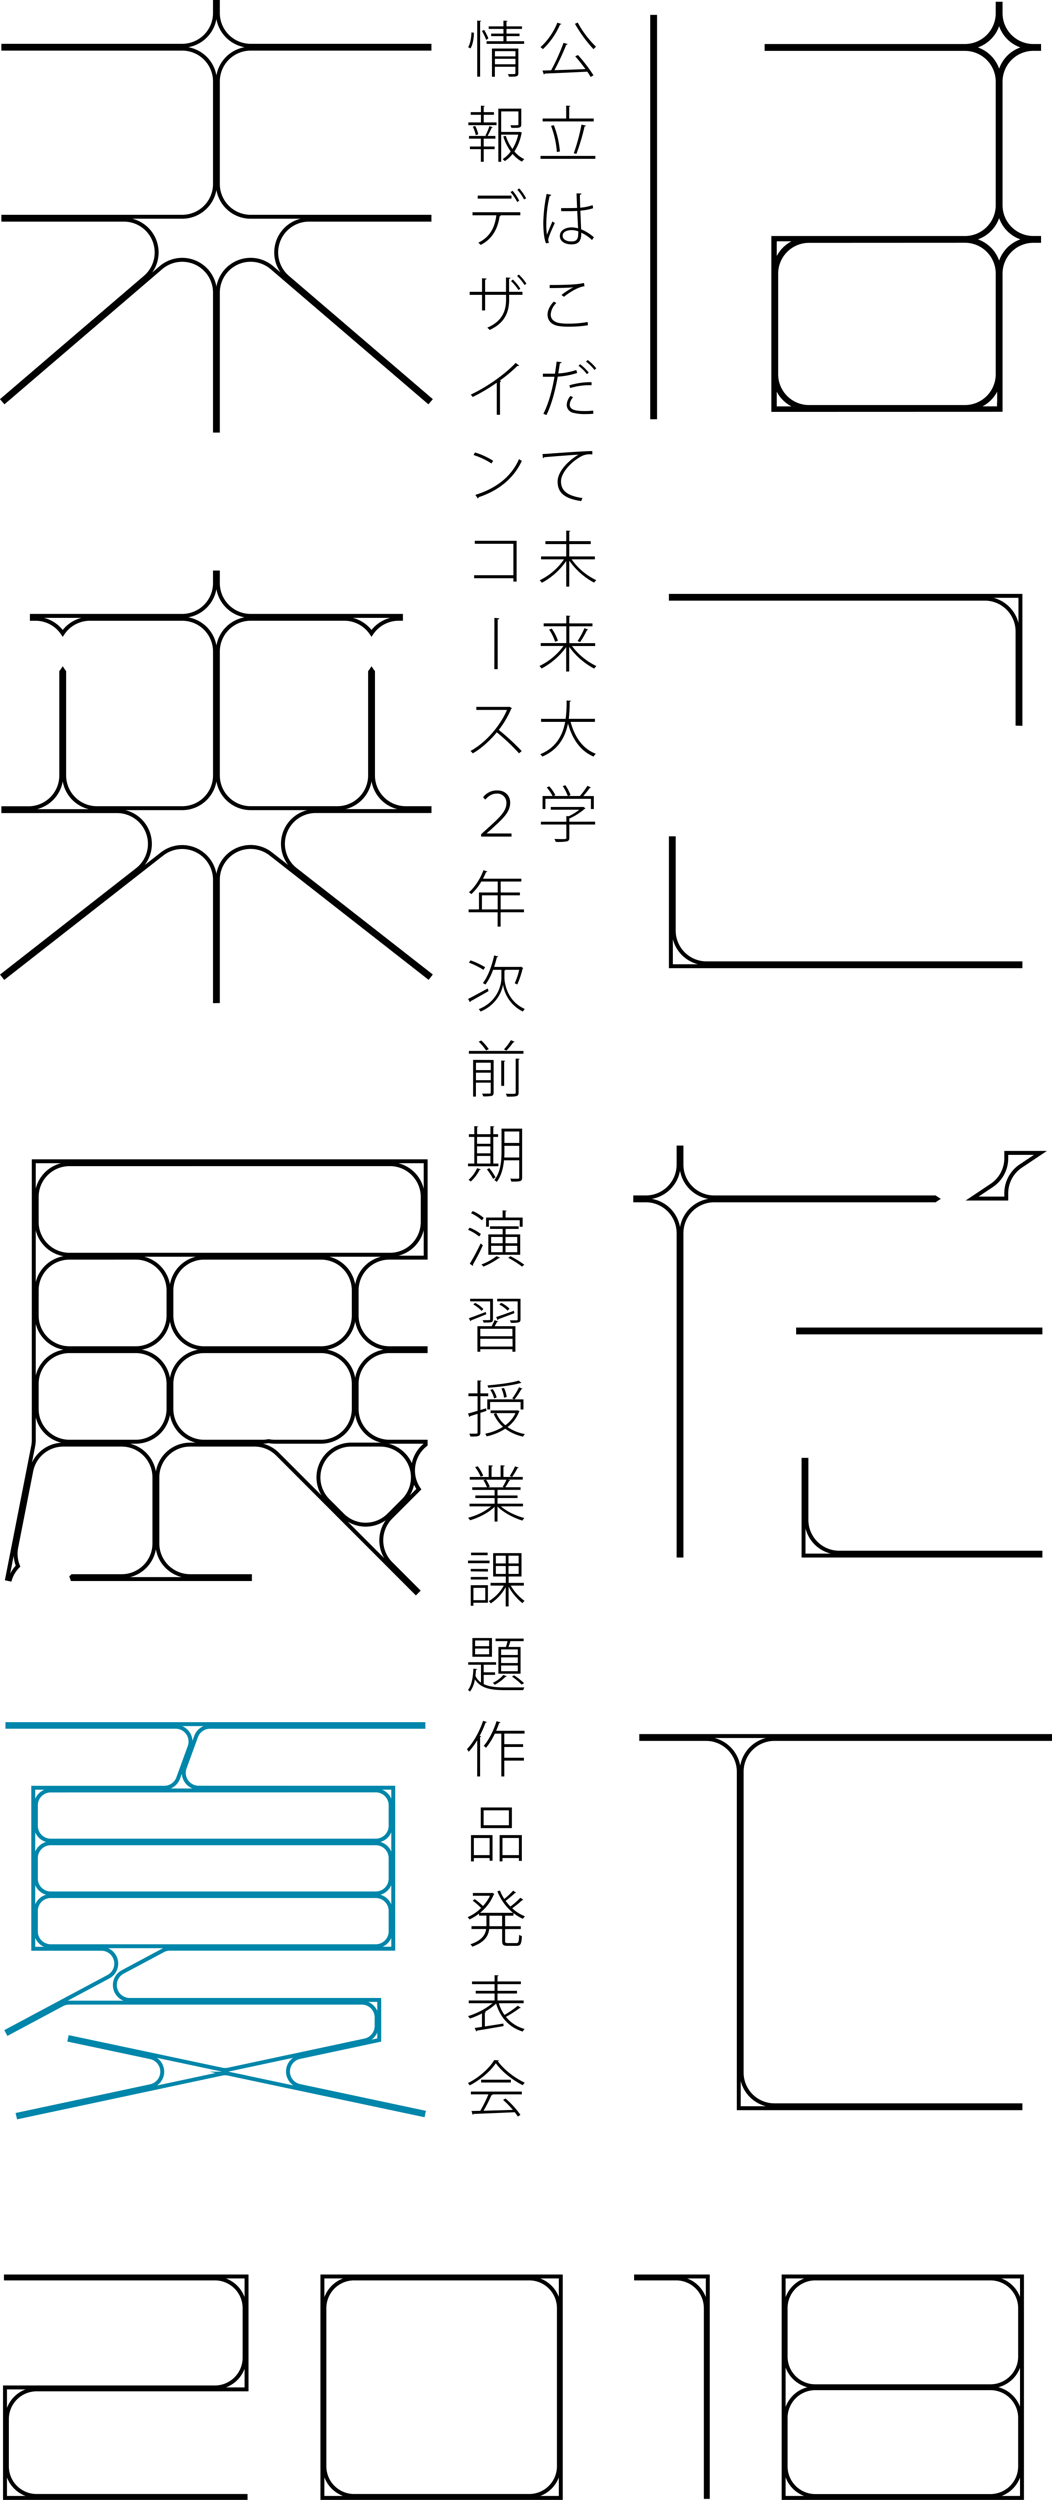 <svg xmlns="http://www.w3.org/2000/svg" viewBox="0 0 630.83 1497.78"><defs><style>.cls-1,.cls-2{fill:none;stroke-miterlimit:10;stroke-width:2.36px;}.cls-1{stroke:#000;}.cls-2{stroke:#0086aa;}</style></defs><title>アセット 3</title><g id="レイヤー_2" data-name="レイヤー 2"><g id="logo"><path class="cls-1" d="M391.93,249.08,392,11V249.08Zm72.66-4.41v-19.5a19.63,19.63,0,0,0,19.64,19.5h95.26a19.64,19.64,0,0,0,19.64-19.46v15.34a20,20,0,0,0,0,4.09v0Zm134.54-81.74a19.64,19.64,0,0,0-19.64-19.52H484.23a19.64,19.64,0,0,0-19.64,19.47V143.41h114.9a19.65,19.65,0,0,0,19.64-19.52,19.64,19.64,0,0,0,19.64,19.52h0A19.64,19.64,0,0,0,599.13,162.93Zm0-115a19.65,19.65,0,0,0-19.64-19.52h0A19.65,19.65,0,0,0,599.13,8.9a19.64,19.64,0,0,0,19.64,19.52h0A19.64,19.64,0,0,0,599.13,47.94Z"/><path class="cls-1" d="M391.09,250V10.1h1.73V250Zm72.63-4.41v-103h114.9a19.64,19.64,0,0,0,19.64-19.64v-74a19.64,19.64,0,0,0-19.64-19.64H459.68V27.55H578.62A19.64,19.64,0,0,0,598.26,7.91V2.22H600V7.91a19.64,19.64,0,0,0,19.64,19.64h3.45v1.74h-3.45A19.64,19.64,0,0,0,600,48.93v74a19.64,19.64,0,0,0,19.64,19.64h3.45v1.73h-3.45A19.64,19.64,0,0,0,600,163.92v81.62Zm21.37-101.27a19.65,19.65,0,0,0-19.64,19.65v60.24a19.65,19.65,0,0,0,19.64,19.65h93.53a19.64,19.64,0,0,0,19.64-19.65V163.92a19.64,19.64,0,0,0-19.64-19.65Z"/><path class="cls-1" d="M402.29,578.9V502.25H404v55.28a19.64,19.64,0,0,0,19.64,19.64H611.9v1.73ZM610.17,433.61V378.33a19.64,19.64,0,0,0-19.65-19.64H402.29V357H611.9v76.66Z"/><path class="cls-1" d="M443,1263.11V1061.5a19.65,19.65,0,0,0-19.64-19.64H384.53v-1.73H629.65v1.73H464.37a19.64,19.64,0,0,0-19.64,19.64v180.23a19.64,19.64,0,0,0,19.64,19.64H611.9v1.74Z"/><path class="cls-1" d="M128.91,258v-82.7a19.65,19.65,0,0,0-32.42-14.92L2.79,240.59l-1.13-1.31,85.4-73.11a19.64,19.64,0,0,0-12.78-34.56H2v-1.74H109.27a19.64,19.64,0,0,0,19.64-19.64V48.8a19.65,19.65,0,0,0-19.64-19.65H2V27.42H109.27A19.64,19.64,0,0,0,128.91,7.78V1.18h1.73v6.6a19.64,19.64,0,0,0,19.64,19.64H257.53v1.73H150.28A19.65,19.65,0,0,0,130.64,48.8v61.43a19.64,19.64,0,0,0,19.64,19.64H257.53v1.74H185.27a19.64,19.64,0,0,0-12.78,34.56l85.4,73.11-1.13,1.31-93.7-80.22a19.65,19.65,0,0,0-32.42,14.92V258Z"/><path class="cls-1" d="M128.91,599.84V527.13a19.65,19.65,0,0,0-31.74-15.48L2.73,585.46,1.67,584.1l80.66-63a19.64,19.64,0,0,0-12.1-35.12H2v-1.73H17.1a19.64,19.64,0,0,0,19.64-19.65V402.5q.46-.58.87-1.2c.27.41.57.82.87,1.21v62.05a19.65,19.65,0,0,0,19.65,19.65h51.15a19.65,19.65,0,0,0,19.64-19.65V390.38a19.64,19.64,0,0,0-19.64-19.64H53.93a19.65,19.65,0,0,0-16.32,8.71,19.64,19.64,0,0,0-16.33-8.71H19.12V369h90.15a19.65,19.65,0,0,0,19.64-19.65V343h1.73v6.34A19.65,19.65,0,0,0,150.28,369h90.15v1.73H239.1a19.68,19.68,0,0,0-16.33,8.71,19.66,19.66,0,0,0-16.33-8.71H150.28a19.64,19.64,0,0,0-19.64,19.64v74.18a19.65,19.65,0,0,0,19.64,19.65h52a19.64,19.64,0,0,0,19.64-19.65V402.5q.47-.58.87-1.2c.28.41.57.82.88,1.21v62.05a19.64,19.64,0,0,0,19.64,19.65h14.25v1.73H189.32a19.64,19.64,0,0,0-12.1,35.12l80.66,63-1.06,1.36-94.44-73.81a19.64,19.64,0,0,0-31.74,15.48v72.71Z"/><path class="cls-1" d="M166.48,871.28a19.62,19.62,0,0,0-13.89-5.76H114a19.64,19.64,0,0,0-19.64,19.64V924.7A19.64,19.64,0,0,0,114,944.34h35.87v1.74H43.37c-.14-.43-.29-.85-.46-1.26l.46-.47H73A19.64,19.64,0,0,0,92.6,924.7V885.16A19.65,19.65,0,0,0,73,865.52H38a19.65,19.65,0,0,0-19.28,15.86l-9,45.74a19.63,19.63,0,0,0,1.09,11.21A19.69,19.69,0,0,0,6,946.25l-1.7-.36,15.59-79.45a19.92,19.92,0,0,0,.36-3.78V695.76h235V753.5H233.5a19.64,19.64,0,0,0-19.64,19.64v15a19.64,19.64,0,0,0,19.64,19.64h21.73v1.73H233.5a19.65,19.65,0,0,0-19.64,19.64v15a19.64,19.64,0,0,0,19.64,19.64h21.73v1.73a19.66,19.66,0,0,0-4.07,26.7L234.39,909a19.65,19.65,0,0,0,0,27.78L250.6,953l-1.22,1.22Zm44.12-5.76a19.64,19.64,0,0,0-13.89,33.53l8.68,8.68a19.62,19.62,0,0,0,27.77,0l8.68-8.68A19.64,19.64,0,0,0,228,865.52Zm-49.49-2.09a19.3,19.3,0,0,0,3.72.36h27.66a19.64,19.64,0,0,0,19.64-19.64v-15a19.64,19.64,0,0,0-19.64-19.64H122.42a19.65,19.65,0,0,0-19.64,19.64v15a19.64,19.64,0,0,0,19.64,19.64h34.92a19.48,19.48,0,0,0,3.73-.36h0ZM41.65,809.51A19.64,19.64,0,0,0,22,829.15v15a19.64,19.64,0,0,0,19.64,19.64H81.41a19.64,19.64,0,0,0,19.64-19.64v-15a19.64,19.64,0,0,0-19.64-19.64Zm80.77-56a19.64,19.64,0,0,0-19.64,19.64v15a19.64,19.64,0,0,0,19.64,19.64h70.07a19.64,19.64,0,0,0,19.64-19.64v-15a19.64,19.64,0,0,0-19.64-19.64Zm-80.77,0A19.64,19.64,0,0,0,22,773.14v15a19.64,19.64,0,0,0,19.64,19.64H81.41a19.64,19.64,0,0,0,19.64-19.64v-15A19.64,19.64,0,0,0,81.41,753.5Zm0-56A19.64,19.64,0,0,0,22,717.13v15a19.64,19.64,0,0,0,19.64,19.64h192.2a19.64,19.64,0,0,0,19.64-19.64v-15a19.64,19.64,0,0,0-19.64-19.64Z"/><path class="cls-1" d="M481.84,932V874.63h1.73v36a19.64,19.64,0,0,0,19.64,19.64H623.89V932Zm-74.93,0V738.8a19.64,19.64,0,0,0-19.64-19.64h-6.34v-1.74h6.34a19.64,19.64,0,0,0,19.64-19.64V687.54h1.73v10.24a19.64,19.64,0,0,0,19.65,19.64H560.7c.41.31.84.59,1.26.86-.43.27-.85.57-1.27.88H428.29a19.64,19.64,0,0,0-19.65,19.64V932Zm71.68-133.7v-1.74h145.3v1.74Zm104.34-80.2,11.75-7.85a19.62,19.62,0,0,0,8.73-16.33v-3.18h20.48l-11.75,7.85a19.64,19.64,0,0,0-8.73,16.33v3.18Z"/><path d="M336.63,14.38c-.11.25-.36.33-.8.33a44.87,44.87,0,0,1-10.26,14.73,8.71,8.71,0,0,0-1.49-1.16,40.11,40.11,0,0,0,10.15-14.7Zm3.79,12a1,1,0,0,1-.84.4,157.5,157.5,0,0,1-7.1,15.28c5.5-.18,12.16-.4,18.59-.66-1.89-2.58-4.11-5.38-6.14-7.67l1.63-.77a88.69,88.69,0,0,1,9.32,12.15l-1.71,1a34.44,34.44,0,0,0-2-3.17c-9.39.47-19.39.91-25.54,1.13,0,.29-.25.44-.54.51l-.77-2.33c1.49,0,3.24-.07,5.17-.14a121.34,121.34,0,0,0,7.42-16.45Zm6-12.88A60.16,60.16,0,0,0,357.4,28a9.54,9.54,0,0,0-1.49,1.49,81.06,81.06,0,0,1-11.13-15.21Z"/><path d="M324.12,93.42H357v1.74H324.12ZM356,71v1.75H325.39V71h14.12V63.26l2.47.18c0,.22-.22.4-.66.44V71Zm-23.89,4a55.35,55.35,0,0,1,3.63,15.79,15,15,0,0,0-1.82.32,55,55,0,0,0-3.49-15.71Zm19.27.25a.91.91,0,0,1-.83.48,128.08,128.08,0,0,1-4.91,16.51l-1.57-.43a114.07,114.07,0,0,0,4.62-17.14Z"/><path d="M327.43,145.79c-1.2-2.58-1.64-7.71-1.64-12.44a92.51,92.51,0,0,1,2-17.17l2.76.58a.88.88,0,0,1-.94.62,72.93,72.93,0,0,0-2,16,43.4,43.4,0,0,0,.36,7.27c.91-2.47,2.51-6.14,3.31-8l1.39,1c-1.24,2.69-3.9,8.47-3.9,10.08a4.92,4.92,0,0,0,.44,1.78Zm9.06-21.1c3.2,0,6.36,0,9.56-.11-.14-3.24-.25-6-.32-8.73l2.91.11c0,.36-.37.65-.91.76,0,2.33.11,4.77.18,7.72a30.74,30.74,0,0,0,7.46-1.53l.29,1.85a31.59,31.59,0,0,1-7.64,1.42c.14,4.33.36,8.88.47,11.21a28.26,28.26,0,0,1,7.64,4.76L355,143.82a22.37,22.37,0,0,0-6.47-4.4c.07,3.39-.44,7-5.75,7-4.18,0-7.06-1.89-7.06-5.06,0-3.63,3.79-5.13,7.06-5.13a14,14,0,0,1,3.86.59l-.51-10.44c-1.17.07-2.8.14-3.9.14h-5.74Zm10.25,13.9a12.17,12.17,0,0,0-4-.73c-2.36,0-5.35.84-5.35,3.42,0,2.25,2.4,3.38,5.35,3.38s4-1.38,4-4.73C346.78,139.64,346.78,139,346.74,138.59Z"/><path d="M352.56,194.85a64.9,64.9,0,0,1-11.16.87,35.48,35.48,0,0,1-6.91-.47c-4.3-.91-6.15-3.6-6.15-6.77,0-2.69,1.53-5.52,3.75-7.78l1.52.87a10.52,10.52,0,0,0-3.38,6.91c0,2.26,1.49,4.26,4.84,5a31,31,0,0,0,6,.43,62.08,62.08,0,0,0,11.31-1ZM336.7,176.7a46.53,46.53,0,0,1,7.1-4.58v0c-3.09.36-9.86.47-14.19.47l0-1.85c4,.07,11.21-.11,14.56-.37a40.18,40.18,0,0,0,6-.83l.33,1.92c-5.2.73-11.49,5.68-12.37,6.37Z"/><path d="M336.81,217a1.15,1.15,0,0,1-1.09.69c-.25,1.71-.58,3.67-.94,6.07a41.56,41.56,0,0,0,10.8-2.11l.51,1.82a46.13,46.13,0,0,1-11.64,2.19c-1.53,8.58-3.75,16.87-6.77,23l-1.85-.73c3-5.89,5.2-13.64,6.65-22.19-.65,0-1.38,0-2,0h-4.94l0-1.85c.59,0,1.35,0,2.19,0,.65,0,4,0,5.05,0,.37-2.4.73-5,1-7.24Zm19,30.88c-1.49.15-3.05.22-4.62.22a28.36,28.36,0,0,1-7.6-.8,4.88,4.88,0,0,1-3.75-4.8,8.45,8.45,0,0,1,2.26-5.28l1.53.8a7.32,7.32,0,0,0-2,4.33c0,3.13,3.2,3.93,9.17,3.93a42.49,42.49,0,0,0,4.87-.29Zm-1.09-17.09a40,40,0,0,0-12.8,1.7l-.51-1.63a44.44,44.44,0,0,1,13.31-1.89Zm-2.8-6.63a25.4,25.4,0,0,0-5-5l.95-.9a26.81,26.81,0,0,1,5.16,5Zm4.55-2.51a26.61,26.61,0,0,0-5.06-5l1-.95a24.8,24.8,0,0,1,5.13,5Z"/><path d="M325.35,272c1.1,0,2.33-.08,3.42-.15,2.88-.25,22.23-1.64,26.41-1.6l0,2c-.51,0-1-.07-1.53-.07a10.62,10.62,0,0,0-5.93,1.71c-5.93,3.49-11.31,9.64-11.31,14.51,0,5.42,3.53,8.66,12.88,10l-.8,1.82c-10.37-1.53-14.12-5.24-14.12-11.75,0-5.38,5.39-11.79,12.48-16.08-3.78.22-15.35,1.09-20.55,1.56a1.17,1.17,0,0,1-.77.55Z"/><path d="M356.71,335.13H342.78a37.9,37.9,0,0,0,14.77,12.47,8.85,8.85,0,0,0-1.31,1.49,42.65,42.65,0,0,1-14.88-13.2v15.57h-1.82V336.11a41.52,41.52,0,0,1-14.62,13.06,8.32,8.32,0,0,0-1.31-1.49,37.78,37.78,0,0,0,14.59-12.55H324.45v-1.75h15.09V326H327.06v-1.79h12.48v-6.33l2.48.19c0,.21-.22.4-.66.43v5.71h12.88V326H341.36v7.38h15.35Z"/><path d="M356.89,387.06H343a39.14,39.14,0,0,0,14.63,12,9.13,9.13,0,0,0-1.31,1.53,43.08,43.08,0,0,1-15-13.06v14.81h-1.82V387.72a42.83,42.83,0,0,1-14.73,12.8,7.41,7.41,0,0,0-1.31-1.49,38.33,38.33,0,0,0,14.44-12H324.23v-1.74h15.35V375.24H326v-1.75h13.57V368.8L342,369c0,.22-.22.4-.62.44v4.07h13.89v1.75H341.4v10.08h15.49Zm-24-2.51a29.14,29.14,0,0,0-3.6-7.35l1.56-.58a28.69,28.69,0,0,1,3.72,7.24Zm19.83-7.31a.74.74,0,0,1-.73.29,54.7,54.7,0,0,1-4.15,7.2s-1.45-.65-1.49-.65a48.59,48.59,0,0,0,4.11-7.71Z"/><path d="M356.75,432.49H342.16c2.44,9.13,7.31,16.18,15.13,19.13a6.74,6.74,0,0,0-1.34,1.67c-7.86-3.31-12.73-10.36-15.35-19.82-1.53,7.64-5.42,15.57-15.39,19.82a6.68,6.68,0,0,0-1.27-1.41c9.85-4,13.57-11.83,14.95-19.39H324.45V430.7h14.73a75.38,75.38,0,0,0,.58-11l2.58.14c0,.33-.25.48-.72.55a84.21,84.21,0,0,1-.55,10.29h15.68Z"/><path d="M356.86,492.28V494H341.4v7.9c0,1.31-.37,1.89-1.53,2.22a34.46,34.46,0,0,1-6.62.29,8.4,8.4,0,0,0-.8-1.75c1.56,0,2.94.07,4,.07,3,0,3.16,0,3.16-.83V494H324.37v-1.67h15.24v-3.42l1.46.11a31.69,31.69,0,0,0,6.33-3.89H330.27v-1.64h19.09l.37-.11,1.38.95a.63.63,0,0,1-.44.22,38.14,38.14,0,0,1-9.27,5.89v1.89Zm-29.8-13.68v6.11h-1.71v-7.78h6a25.79,25.79,0,0,0-3.49-5.13l1.49-.69a24.08,24.08,0,0,1,3.67,5.27l-1,.55h8.44a26,26,0,0,0-3-5.93l1.53-.55a24.46,24.46,0,0,1,3.13,5.93l-1.28.55h6.88a46.86,46.86,0,0,0,4.51-6.11,12,12,0,0,1,2.07,1,.59.59,0,0,1-.65.25,57.73,57.73,0,0,1-3.9,4.88h6.33v7.78h-1.74V478.6Z"/><path d="M284.17,19.62c0,3.16-.61,7.13-2.07,9.42a9.84,9.84,0,0,0-1.38-.76c1.31-2.08,1.89-5.83,2-8.88Zm2,26.3V12.34l2.36.15c0,.22-.18.4-.62.43v33Zm5.38-22A33.44,33.44,0,0,0,289,18.56l1.27-.65A31.24,31.24,0,0,1,292.87,23Zm12.19.8h10.55v1.56H291.78V24.71h10.11V21.65h-7.38V20.13h7.38v-2.8h-8.84V15.8h8.84V12.34l2.47.18c0,.22-.21.37-.65.4V15.8H313v1.53h-9.28v2.8h7.82v1.52h-7.82Zm7.09,4.37V43.84c0,2.11-1.13,2.11-5.64,2.11a10.36,10.36,0,0,0-.58-1.56c.95,0,1.78,0,2.44,0,1.93,0,2,0,2-.59V40h-12.3v6H295V29.08Zm-1.74,1.56h-12.3v3.13h12.3Zm-12.3,7.86h12.3V35.22h-12.3Z"/><path d="M290.07,68.79v4.55h7.67V75H280.86V73.34h7.53V68.79h-6.14v-1.6h6.14V63.3l2.33.18c0,.22-.22.36-.65.43v3.28h6.11v1.6Zm1.05,12.4a38.75,38.75,0,0,0,2.37-5.67l2,.76c-.07.18-.32.29-.69.29a40.26,40.26,0,0,1-2.43,4.88h4.69v1.63h-7v4.7h6.55v1.6h-6.55v7.56h-1.71V89.38h-6.55v-1.6h6.55v-4.7h-7.1V81.45H291.7ZM285.3,81a22.63,22.63,0,0,0-1.78-5.13l1.45-.4a19.26,19.26,0,0,1,1.82,5Zm26.52-2,1.13.48a.8.8,0,0,1-.22.36,30,30,0,0,1-4.26,10.91,17.25,17.25,0,0,0,5.9,4.59A7.69,7.69,0,0,0,313,96.87a19.53,19.53,0,0,1-5.64-4.65,18.21,18.21,0,0,1-4.69,4.32,7.79,7.79,0,0,0-1.24-1.2,18.51,18.51,0,0,0,4.81-4.58,31.19,31.19,0,0,1-4.44-9l1.49-.4a27.76,27.76,0,0,0,4,7.9,28,28,0,0,0,3.46-8.59H300.54V96.94h-1.71V65.08h13.75V74.5c0,1-.21,1.56-1.05,1.85s-1.6.26-4.91.26a4.72,4.72,0,0,0-.58-1.56c1,0,2,0,2.69,0,2.07,0,2.14,0,2.14-.62V66.75H300.54v12.3h10.95Z"/><path d="M312,129H299.71l.58.15c0,.22-.29.4-.69.43-1,6.88-4,13.46-11.39,17.17a9.83,9.83,0,0,0-1.38-1.34c7.24-3.57,9.93-9.46,10.8-16.41H283.34v-1.82H312Zm-5.31-10H286.47V117.2h20.26Zm.65-4.72a26.37,26.37,0,0,1,4,6l-1.2.77a27,27,0,0,0-4-5.93Zm4-1.39a28.13,28.13,0,0,1,4.15,5.93l-1.27.69a27.13,27.13,0,0,0-4-5.82Z"/><path d="M313.31,176.63h-8v2.76c0,6.77-2,13.93-11.71,18.3a12,12,0,0,0-1.38-1.38c9.56-4.08,11.24-10.88,11.24-16.85v-2.83H290.9V186h-1.85v-9.34h-7.42v-1.82h7.42v-8.12l2.73.19c0,.32-.33.61-.88.65v7.28h12.52v-8.59l2.69.18c0,.29-.29.59-.84.62v7.79h8Zm-5.78-9.14A26.12,26.12,0,0,1,312,173l-1.09.8a27.44,27.44,0,0,0-4.48-5.38Zm3.56-3a26.09,26.09,0,0,1,4.55,5.46l-1.09.83a27.05,27.05,0,0,0-4.47-5.41Z"/><path d="M311.31,219a.73.73,0,0,1-.62.29,3.39,3.39,0,0,1-.43-.07A83,83,0,0,1,299.74,228l.73.4c0,.22-.33.36-.65.43v19.68h-1.93V229.29a106.68,106.68,0,0,1-14.48,8.58,8.21,8.21,0,0,0-1.13-1.45c10.12-4.73,21-12.59,26.92-19Z"/><path d="M284.79,271.08a42.7,42.7,0,0,1,10.92,5l-1,1.6A45.27,45.27,0,0,0,284,272.64Zm.26,25.42c13.09-4.07,21.75-11.35,26.19-21.46a7.79,7.79,0,0,0,1.67,1.06c-4.54,10-13.49,17.75-25.9,21.79a1.57,1.57,0,0,1-.47.8Z"/><path d="M309.78,324v24.45h-1.92v-2H284.32v-1.82h23.54V325.81H284.72V324Z"/><path d="M296.47,370.18l2.91.29c0,.37-.4.59-.95.7v29.75h-2Z"/><path d="M307,424.3a.6.6,0,0,1-.43.33,57.18,57.18,0,0,1-7.46,12.7A134,134,0,0,1,312.84,450l-1.6,1.35a122.11,122.11,0,0,0-13.35-12.59c-3.13,3.93-8.91,9.57-14.41,12.62a9.83,9.83,0,0,0-1.34-1.45c10.4-5.71,18.55-16.59,21.86-24.59H285.63v-1.82H305l.37-.15Z"/><path d="M289.7,477.66a10.19,10.19,0,0,1,8.59-4.08c4.91,0,7.64,3.46,7.64,7.24,0,6-4.48,9.71-11.57,16.26l-2.55,2.22v.07h14.92v1.86H288.5v-1.42l2.91-2.62c7.93-7.2,12.26-10.91,12.26-16.08a5.43,5.43,0,0,0-5.71-5.64c-2.87,0-5,1.42-7,3.61Z"/><path d="M314.19,544.87v1.71h-14v8.59h-1.79v-8.59H281v-1.71h6.22V534.72h11.24v-6.55h-9.82a32.23,32.23,0,0,1-6,7.53,8.32,8.32,0,0,0-1.45-1.09c3.49-3,6.76-8,8.73-13.24l2.32.77c-.07.25-.4.36-.76.32a41.32,41.32,0,0,1-1.86,4h23v1.71H300.22v6.55h11.53v1.71H300.22v8.44Zm-25.21,0h9.45v-8.44H289Z"/><path d="M280.68,598.52c2.88-1.46,7.46-3.93,11.79-6.3l.47,1.6c-3.93,2.26-8.18,4.66-10.77,6.08a.69.69,0,0,1-.32.58Zm1.46-23.14a46.06,46.06,0,0,1,8.76,4.11l-1,1.6a45.61,45.61,0,0,0-8.69-4.33Zm21,5.68a.77.77,0,0,1-.65.36v4.4c0,2.84,1.45,14,12.18,18.66-.36.44-.9,1.17-1.16,1.57a21.72,21.72,0,0,1-11.89-16.12h0c-.47,3.64-3.64,12-13.42,16.12a7.9,7.9,0,0,0-1.13-1.42c12.11-4.84,13.64-15.72,13.6-18.81v-4.76h-5a34,34,0,0,1-4.58,8.84,9.51,9.51,0,0,0-1.53-.91c2.91-3.75,5.35-10.12,6.77-16.55l2.4.61c-.07.26-.33.4-.77.4-.47,2-1,3.93-1.67,5.86h15.83l.32-.14,1.35.9c0,.11-.26.22-.4.26a54.63,54.63,0,0,1-3.2,9.53,14.47,14.47,0,0,0-1.53-.73,44.82,44.82,0,0,0,2.69-8.07Z"/><path d="M281.16,629.65h32.73v1.67H281.16Zm14,5.42v0H296v19.5c0,1.13-.29,1.67-1.12,2a21.68,21.68,0,0,1-5.13.29,6.2,6.2,0,0,0-.66-1.63c.91,0,1.78,0,2.48,0,2.69,0,2.69,0,2.69-.69v-5.89h-8.88v8.36H283.7v-22Zm-.87,1.63h-8.88v4.44h8.88Zm-8.88,10.48h8.88v-4.51h-8.88Zm3.17-23.79a30.26,30.26,0,0,1,4.51,5.2l-1.6.8a29.66,29.66,0,0,0-4.44-5.27Zm12,27.21V635.39l2.36.18c0,.22-.22.4-.62.44V650.6Zm1.6-21.86a36,36,0,0,0,4.18-5.53l2.26.91a.82.82,0,0,1-.73.29,57.58,57.58,0,0,1-4.18,5.05Zm8.8,25.82c0,1.31-.33,1.86-1.27,2.15s-2.8.36-5.71.33a7.56,7.56,0,0,0-.69-1.75c1.27,0,2.4.07,3.31.07,2.43,0,2.61,0,2.61-.8V634.23l2.41.14c0,.22-.22.4-.66.44Z"/><path d="M298.87,697.12v1.63H280.65v-1.63h3.78V681.18h-3.27v-1.63h3.27v-4.84l2.29.18c0,.22-.18.36-.62.44v4.22h8v-4.84l2.33.18c0,.22-.22.36-.62.44v4.22h2.87v1.63h-2.87v15.94Zm-10.58,3.45c-.08.26-.33.33-.7.33a23.86,23.86,0,0,1-5.31,7,7.5,7.5,0,0,0-1.31-1,20.65,20.65,0,0,0,5.13-7Zm5.78-19.39h-8v4.11h8Zm-8,5.64V691h8v-4.18Zm0,5.75v4.55h8v-4.55Zm7.31,7.31a31.13,31.13,0,0,1,3.79,5.57c-.26.14-.55.29-1.49.87a32.32,32.32,0,0,0-3.71-5.68Zm19.72-23.68v29.17c0,2.48-.84,2.62-6.47,2.55a10.33,10.33,0,0,0-.66-1.78c1.31.07,2.51.07,3.38.07,1.82,0,2,0,2-.8V695.19h-9.13c-.44,4.51-1.56,9.31-4.37,12.95a5.9,5.9,0,0,0-1.41-1.09c3.89-5,4.29-12,4.29-17.46V676.2Zm-10.62,13.39c0,1.23,0,2.54-.11,3.92h9v-7h-8.91Zm8.91-11.68h-8.91v6.87h8.91Z"/><path d="M281.63,735.55a27.87,27.87,0,0,1,6.73,3.79l-1,1.49a29,29,0,0,0-6.69-4Zm.07,21.61A125.71,125.71,0,0,0,288.21,745l1.35,1.09a124.84,124.84,0,0,1-6,11.57.76.76,0,0,1,.14.44.64.64,0,0,1-.11.36Zm1.78-31.57a25.86,25.86,0,0,1,6.59,4.11L289,731.15a28.46,28.46,0,0,0-6.55-4.29Zm16.34,27.93c-.11.26-.4.3-.73.26a43.47,43.47,0,0,1-9.2,5.09,8.74,8.74,0,0,0-1.24-1.27,33.39,33.39,0,0,0,9.09-5Zm-6.66-22.44V735h-1.67v-5.53h9.89v-4.29l2.4.18c0,.22-.18.4-.62.44v3.67h10.23V735h-1.75v-3.93Zm-.33,8.51h8.59v-3.31h-7.57v-1.56H311v1.56h-7.82v3.31h8.76v12.19H292.83Zm1.68,1.53v3.78h6.91v-3.78Zm0,5.27v3.86h6.91v-3.86Zm15.67-5.27h-7.05v3.78h7.05Zm0,9.13v-3.86h-7.05v3.86Zm2.88,8.62a61.53,61.53,0,0,0-8.26-5.24l1.24-1a56.8,56.8,0,0,1,8.33,5.09Z"/><path d="M281.12,789.82c2.58-.87,6.4-2.33,10.15-3.78l.33,1.38c-3.42,1.38-6.88,2.8-9.14,3.67a.69.69,0,0,1-.32.55Zm14.48.58c0,2-.84,2-5.6,2a8.12,8.12,0,0,0-.59-1.46c.8,0,1.53,0,2.15,0,2.36,0,2.36,0,2.36-.55V779.71h-12v-1.57H295.6Zm-6.81-5a19.84,19.84,0,0,0-4.94-3.82l1-1a18.51,18.51,0,0,1,5,3.67Zm6,9.2a26.57,26.57,0,0,0,1.75-3.63l2.15.72c-.08.22-.33.33-.66.3a28.55,28.55,0,0,1-1.45,2.61h12.47v15.28h-1.78v-1.52H288v1.52h-1.71V794.58Zm12.48,6v-4.48H288v4.48ZM288,806.77h19.35v-4.66H288Zm20.44-20c-3.56,1.35-7.27,2.77-9.64,3.61a.55.55,0,0,1-.36.54l-.95-1.82c2.69-.87,6.73-2.33,10.66-3.75Zm3.68-8.62v12.33c0,1-.26,1.5-1.06,1.79a18.8,18.8,0,0,1-4.76.25,4.53,4.53,0,0,0-.59-1.45c1,0,1.89,0,2.59,0,2,0,2.11,0,2.11-.62V779.71H298.14v-1.57Zm-11.61,2.4a19.39,19.39,0,0,1,5,3.5l-1.09,1.23a19.1,19.1,0,0,0-5-3.67Z"/><path d="M291.7,845.32l-3.63,1.16v11.75c0,2.37-1.31,2.51-6,2.44a8,8,0,0,0-.66-1.71c.88,0,1.68,0,2.33,0,2.62,0,2.62,0,2.62-.77V847.07l-4.51,1.42a.63.63,0,0,1-.4.54l-.8-2.14c1.56-.41,3.53-.95,5.71-1.61v-8.76H280.9v-1.71h5.42v-7.75l2.37.15c0,.25-.22.4-.62.43v7.17h4.69v1.71h-4.69v8.26l3.42-1Zm18.7-.33,1.17.55a1.15,1.15,0,0,1-.33.33,20.66,20.66,0,0,1-6.88,9.13,27.2,27.2,0,0,0,10.41,4.22,6.46,6.46,0,0,0-1.13,1.52A27.26,27.26,0,0,1,303,856a34.8,34.8,0,0,1-11.17,4.58,6.76,6.76,0,0,0-.88-1.6,31.21,31.21,0,0,0,10.66-4.11,21.58,21.58,0,0,1-5.53-7.71l1.53-.51a19.49,19.49,0,0,0,5.42,7.27,18.76,18.76,0,0,0,6.08-7.27H294.18v-1.6h15.9Zm-3.24-7.13a43,43,0,0,0,4.08-6.69l2.11.84a.9.9,0,0,1-.69.25,52.26,52.26,0,0,1-4.11,6.15h5.34v6.07h-1.71V840H293.89v4.47h-1.68v-6.07h16.23Zm5.46-9.31c-.07.11-.14.11-.62.11-4.36,1.31-12.51,2.29-19.24,2.8a4.65,4.65,0,0,0-.47-1.42c6.58-.54,14.69-1.53,18.8-2.91Zm-16.3,9.31a17.71,17.71,0,0,0-2.29-5.09l1.42-.51a16.3,16.3,0,0,1,2.37,5Zm5.93-.43a17.53,17.53,0,0,0-1.56-5.5l1.53-.36a17.71,17.71,0,0,1,1.63,5.42Z"/><path d="M313.6,902.5H300.36c3.49,3.09,9.13,5.74,14.08,7a6.64,6.64,0,0,0-1.16,1.53c-5.21-1.53-11.35-4.77-14.95-8.41v9h-1.75v-8.84c-3.53,3.56-9.6,6.58-14.73,8.08a9.12,9.12,0,0,0-1.17-1.53,36.13,36.13,0,0,0,13.86-6.8h-13v-1.61h15.06v-3.38H285.05V896h11.53v-3.34H283.19v-1.57H292a17,17,0,0,0-2.15-4.22l1.46-.36H281.7v-1.6h11.35v-7l2.47.19c0,.32-.32.54-.76.58v6.22h5.42v-7l2.47.19c0,.36-.32.54-.76.58v6.22h11.57v1.6h-8.84l1.38.44a.7.7,0,0,1-.69.32,36,36,0,0,1-2.33,3.82h9.17v1.57H298.33V896h12v1.53h-12v3.38H313.6Zm-27.17-24a23.09,23.09,0,0,1,3.35,5.64l-1.57.62A25.22,25.22,0,0,0,284.9,879Zm15,12.33a37.47,37.47,0,0,0,2.29-4.29H291.45a18.11,18.11,0,0,1,2.26,4.26l-1.21.32h9.72ZM311,879.29a.66.66,0,0,1-.69.29,45.08,45.08,0,0,1-3.2,5.31c-.26-.07-1.17-.47-1.42-.58a41.75,41.75,0,0,0,3.16-5.79Z"/><path d="M293.56,935v1.57H280.65V935Zm-11.28,6.48V940h10.3v1.57Zm0,4.87v-1.52h10.3v1.52Zm10.3,3.39v10.51h-8.7v1.82h-1.6V949.78Zm-.18-19.5v1.53h-9.94v-1.53ZM291,951.34h-7.1v7.38H291ZM314.11,950h-7.82a28.9,28.9,0,0,0,8.26,9.14,8.39,8.39,0,0,0-1.27,1.38,33.72,33.72,0,0,1-8.3-9.9v11.86h-1.74V950.9a27.2,27.2,0,0,1-8.95,9.75,6.87,6.87,0,0,0-1.2-1.34,24.45,24.45,0,0,0,9-9.32h-7.93v-1.63h9.13v-3.82h-7.57v-14h17v14H305v3.82h9.13Zm-16.77-17.93v4.66h5.93v-4.66Zm0,6.18V943h5.93v-4.73ZM311,936.72v-4.66h-6.07v4.66Zm0,6.25v-4.73h-6.07V943Z"/><path d="M290.07,1009c3.34,1.64,7.78,2,13,2h11.42a4.89,4.89,0,0,0-.72,1.63h-10.7c-8.66,0-14.8-1-18.3-6.47a16.4,16.4,0,0,1-2.94,7.35,6.43,6.43,0,0,0-1.2-1c2.32-2.77,3.05-8.15,3.23-12.73l2.22.21c0,.26-.25.4-.65.44-.08,1.16-.18,2.4-.33,3.67a10.51,10.51,0,0,0,3.31,4v-10.7h-7.64v-1.52h16.7v1.52h-7.42v4.55h6.8v1.53h-6.8ZM295,981.41v11.21H283.27V981.41Zm-1.7,4.88v-3.42H284.9v3.42Zm0,4.87v-3.45H284.9v3.45Zm10.58,13.14c-.11.18-.36.25-.69.25a25.24,25.24,0,0,1-6.55,4.87,6.82,6.82,0,0,0-1.13-1.16,19.16,19.16,0,0,0,6.33-4.73Zm-5-17.54h4.48c.36-1,.72-2.36,1-3.49h-7.2v-1.53H314v1.53h-7.93c-.29,1-.72,2.36-1.16,3.49h7.24v16H298.87Zm11.61,4.8v-3.34h-10v3.34Zm0,4.84V993h-10v3.38Zm0,4.88v-3.42h-10v3.42Zm2.25,8a38.19,38.19,0,0,0-5.71-4.76l1.24-.77a43.36,43.36,0,0,1,6,4.7Z"/><path d="M286.18,1042.66a43,43,0,0,1-5.1,6.88A15.9,15.9,0,0,0,280,1048c3.78-3.89,7.45-10.33,9.67-17l2.26.72c-.11.26-.36.37-.76.37a61.45,61.45,0,0,1-3.53,7.93l.91.25c-.08.22-.22.37-.66.4v23.68h-1.74Zm28.37-4H302.4V1045h11.28v1.67H302.4v6.47h11.75v1.71H302.4v9.5h-1.78V1038.7h-3.9a40.28,40.28,0,0,1-5.27,8.47c-.33-.32-.95-.87-1.35-1.2,2.95-3.38,5.9-9.13,7.68-14.77l2.36.73c-.1.26-.36.37-.8.37-.54,1.56-1.16,3.12-1.82,4.69h17Z"/><path d="M282.43,1115.22v-15.75h12.91v15.39H293.6v-1.64h-9.46v2Zm11.17-14h-9.46v10.26h9.46Zm13.35-18.3v12.37H288.29v-12.37Zm-1.79,10.66v-8.95H290v8.95Zm-5.56,5.89h13.31v15.46h-1.74v-1.71h-9.86v2H299.6Zm1.71,12h9.86v-10.26h-9.86Z"/><path d="M307.89,1147.77h-5v6.3h9.39v1.71h-9.39v7.09c0,1.09.26,1.31,1.71,1.31h5.06c1.31,0,1.49-.73,1.64-5a4.19,4.19,0,0,0,1.63.76c-.18,4.65-.73,5.89-3.13,5.89h-5.34c-2.62,0-3.35-.54-3.35-3v-7.09h-7.75c-.51,4.07-2.62,7.89-10.11,10.58a7.42,7.42,0,0,0-1.17-1.42c6.92-2.36,8.92-5.71,9.46-9.16h-8.8v-1.71h8.95c0-.33,0-.66,0-1v-5.31h-4.43v-1.2a30.65,30.65,0,0,1-5.68,3.49,11.77,11.77,0,0,0-1.16-1.38,26,26,0,0,0,8.07-5.49,40.2,40.2,0,0,0-5-4.33l1.13-1a42.81,42.81,0,0,1,5,4.15,24,24,0,0,0,4.18-6.15H283.56v-1.64h11.31l.29-.15a13.28,13.28,0,0,0,1.27.7c0,.14-.21.25-.32.32a27.34,27.34,0,0,1-8.23,11H307.6a32.16,32.16,0,0,1-9.35-12.87l1.53-.48a27.3,27.3,0,0,0,2.62,5.06,50.5,50.5,0,0,0,5.31-5l1.75,1.24c-.11.22-.4.22-.66.18a58,58,0,0,1-5.6,4.69,25.6,25.6,0,0,0,2.87,3.42,50.87,50.87,0,0,0,6-5.27l1.74,1.23c-.11.22-.4.22-.65.19a58.41,58.41,0,0,1-6,4.87,24,24,0,0,0,7.64,4.84,9.71,9.71,0,0,0-1.24,1.49,25.14,25.14,0,0,1-5.64-3.42Zm-6.8,6.3v-6.3h-7.6v6.3Z"/><path d="M299.13,1200.22a24.06,24.06,0,0,0,3.38,7,61.21,61.21,0,0,0,8-5.53l1.78,1.24a.77.77,0,0,1-.69.18,69.78,69.78,0,0,1-8.22,5.27,21.38,21.38,0,0,0,11.2,7.24,7.43,7.43,0,0,0-1.16,1.57c-8.15-2.55-13.32-8.3-15.94-16.77a35,35,0,0,1-6.69,4.91l.62.11c0,.18-.22.36-.66.4v8.29c3.42-.54,7.31-1.13,11.1-1.74l.11,1.52c-5.82,1-12.08,2.11-15.94,2.69a.56.56,0,0,1-.43.51l-.95-2.07,4.37-.65v-8.08a46.24,46.24,0,0,1-7.24,3.09,5.73,5.73,0,0,0-1.17-1.45,44.14,44.14,0,0,0,14.77-7.75H281.08v-1.64h15.5v-4.18H285.27v-1.6h11.31v-4H283.05v-1.63h13.53v-3.75l2.4.15c0,.25-.22.39-.65.43v3.17h14v1.63h-14v4H310v1.6H298.33v4.18H314v1.64Z"/><path d="M299.16,1234.44c-.07.26-.33.4-.65.47,3.6,5.1,10.33,10.22,16.15,12.88a10.12,10.12,0,0,0-1.17,1.53c-5.85-2.87-12.51-8-16.18-13.17-3,4.62-9.24,10-15.65,13.28a11.53,11.53,0,0,0-1.05-1.39c6.44-3.2,12.8-8.76,15.75-13.78Zm-16.8,20.37v-1.67h30.55v1.67H295.16l.33.11c-.11.22-.37.33-.77.36a95.05,95.05,0,0,1-4.76,9.35l17.57-.51a57,57,0,0,0-5.86-6l1.46-.84a53,53,0,0,1,8.95,9.82l-1.57,1a28.93,28.93,0,0,0-1.85-2.58c-9.06.4-18.77.8-24.7,1,0,.32-.26.43-.51.5l-.73-2.25,5.27-.11a77.86,77.86,0,0,0,4.88-9.86Zm6.14-8.77h17.83v1.68H288.5Z"/><path class="cls-1" d="M3,1496.6v-66.2H128.86a17.81,17.81,0,0,0,17.81-17.81V1382.9a17.81,17.81,0,0,0-17.81-17.81H3.55v-1.17H147.84v67.64H21.94a17.82,17.82,0,0,0-17.81,17.81v28.25a17.81,17.81,0,0,0,17.81,17.81H147.26v1.17Z"/><path class="cls-1" d="M193.33,1496.6V1363.92H336.27V1496.6Zm19-131.51a17.82,17.82,0,0,0-17.81,17.81v94.72a17.81,17.81,0,0,0,17.81,17.81h105a17.81,17.81,0,0,0,17.81-17.81V1382.9a17.81,17.81,0,0,0-17.81-17.81Z"/><path class="cls-1" d="M423.24,1496V1382.9a17.81,17.81,0,0,0-17.81-17.81h-24v-1.17h43V1496Z"/><path class="cls-1" d="M469.9,1496.6V1363.92H612.83V1496.6Zm19-65.75a17.81,17.81,0,0,0-17.81,17.81v29a17.81,17.81,0,0,0,17.81,17.81h105a17.81,17.81,0,0,0,17.81-17.81v-29a17.81,17.81,0,0,0-17.81-17.81Zm0-65.76a17.81,17.81,0,0,0-17.81,17.81v29a17.81,17.81,0,0,0,17.81,17.81h105a17.81,17.81,0,0,0,17.81-17.81v-29a17.81,17.81,0,0,0-17.81-17.81Z"/><path class="cls-2" d="M10.76,1266.88l79.45-16.94a8.9,8.9,0,0,0,0-17.42l-48.46-10.26.33-1.54L133.14,1240a8.71,8.71,0,0,0,1.84.19,9,9,0,0,0,1.86-.19l82-17.48a8.89,8.89,0,0,0,7-8.71v-5.06a8.9,8.9,0,0,0-8.9-8.9H41.49a9,9,0,0,0-4.2,1.05L4.91,1218.2l-.74-1.39L65,1184.33a8.9,8.9,0,0,0-4.2-16.75H19.94v-96.46H98.5a8.91,8.91,0,0,0,8.37-5.85l6.81-18.71a8.9,8.9,0,0,0-8.36-12H4.45V1033H253.88v1.57H125.94a8.9,8.9,0,0,0-8.36,5.86l-6.82,18.7a8.9,8.9,0,0,0,8.37,11.95H235.81v96.46H101.9a8.92,8.92,0,0,0-4.2,1.05l-24.13,12.89a8.91,8.91,0,0,0,4.2,16.76H227.41v24l-47.65,10.16a8.9,8.9,0,0,0,0,17.42L254,1265.59l-.32,1.53-116.86-24.73a9.1,9.1,0,0,0-3.7,0l-122,26ZM30.42,1136a8.9,8.9,0,0,0-8.91,8.9v12.25a8.91,8.91,0,0,0,8.91,8.91H225.33a8.91,8.91,0,0,0,8.91-8.91v-12.25a8.9,8.9,0,0,0-8.91-8.9Zm0-31.63a8.91,8.91,0,0,0-8.91,8.91v12.24a8.91,8.91,0,0,0,8.91,8.91H225.33a8.91,8.91,0,0,0,8.91-8.91v-12.24a8.91,8.91,0,0,0-8.91-8.91Zm0-31.63a8.91,8.91,0,0,0-8.91,8.91v12.25a8.91,8.91,0,0,0,8.91,8.9H225.33a8.91,8.91,0,0,0,8.91-8.9V1081.6a8.91,8.91,0,0,0-8.91-8.91Z"/></g></g></svg>